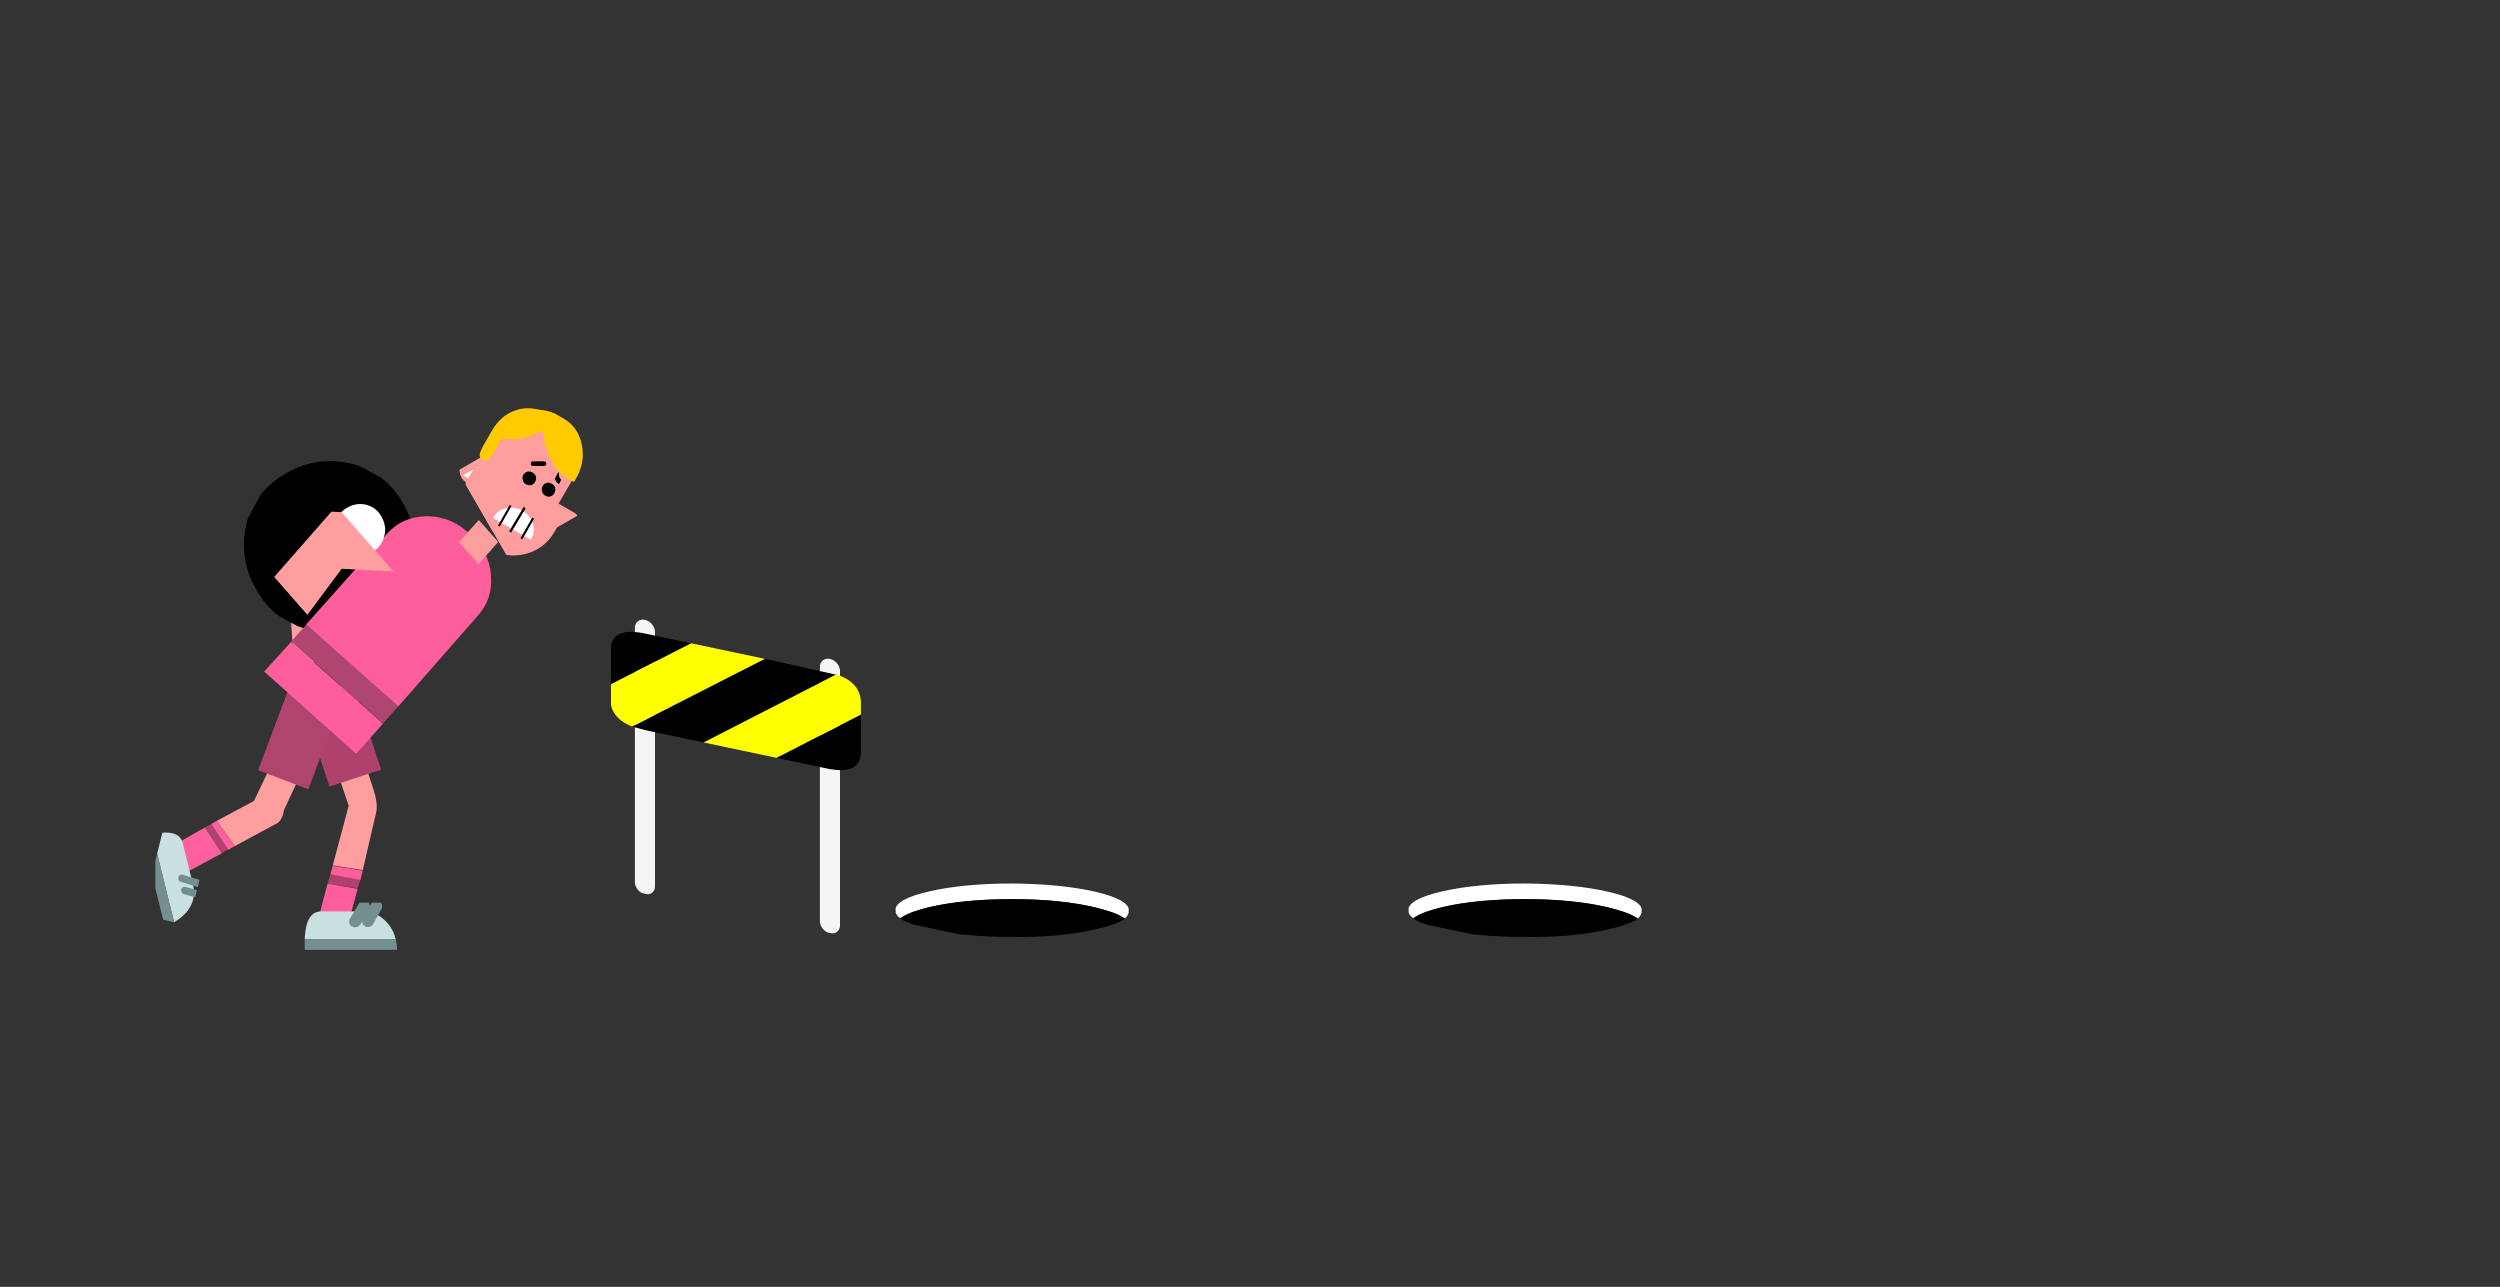 <?xml version="1.0" encoding="utf-8"?>
<!-- Generator: Adobe Illustrator 24.2.3, SVG Export Plug-In . SVG Version: 6.00 Build 0)  -->
<svg version="1.1" id="Capa_1" xmlns="http://www.w3.org/2000/svg" xmlns:xlink="http://www.w3.org/1999/xlink" x="0px" y="0px"
	 viewBox="0 0 532.7 274.2" style="enable-background:new 0 0 532.7 274.2;" xml:space="preserve">
<rect x="0" y="0" width="532.7" height="274.2" fill="#333333" stroke="none"/>
<style type="text/css">
	.st0{fill-rule:evenodd;clip-rule:evenodd;fill:#FE9E9E;}
	.st1{fill-rule:evenodd;clip-rule:evenodd;fill:#FFFFFF;}
	.st2{fill-rule:evenodd;clip-rule:evenodd;}
	.st3{fill:none;stroke:#FE9E9E;stroke-width:12;stroke-linecap:round;stroke-linejoin:round;stroke-miterlimit:3;}
	.st4{fill-rule:evenodd;clip-rule:evenodd;fill:#FF5E9D;}
	.st5{fill-rule:evenodd;clip-rule:evenodd;fill:#AF4670;}
	.st6{fill-rule:evenodd;clip-rule:evenodd;fill:#CBE0E0;}
	.st7{fill-rule:evenodd;clip-rule:evenodd;fill:#748F8F;}
	.st8{fill:none;stroke:#748F8F;stroke-width:2.5;stroke-linecap:round;stroke-miterlimit:3;}
	.st9{fill:none;stroke:#000000;stroke-linecap:round;stroke-linejoin:round;stroke-miterlimit:3;}
	.st10{fill:none;stroke:#F5F5F5;stroke-width:5;stroke-linecap:round;stroke-linejoin:round;stroke-miterlimit:3;}
	.st11{fill-rule:evenodd;clip-rule:evenodd;fill:#FFFF00;}
	.st12{fill:none;stroke:#FEFEFE;stroke-width:12;stroke-linecap:round;stroke-miterlimit:3;}
	.st13{fill:none;stroke:#000000;stroke-width:0.5;stroke-linecap:square;stroke-miterlimit:3;}
	.st14{clip-path:url(#SVGID_2_);}
	.st15{clip-path:url(#SVGID_4_);}
	.st16{clip-path:url(#SVGID_6_);}
	.st17{clip-path:url(#SVGID_8_);}
	.st18{clip-path:url(#SVGID_10_);}
	.st19{clip-path:url(#SVGID_14_);}
	.st20{clip-path:url(#SVGID_16_);}
	.st21{clip-path:url(#SVGID_20_);}
	.st22{clip-path:url(#SVGID_22_);}
	.st23{clip-path:url(#SVGID_26_);}
	.st24{clip-path:url(#SVGID_28_);}
	.st25{clip-path:url(#SVGID_32_);}
	.st26{clip-path:url(#SVGID_34_);}
	.st27{fill-rule:evenodd;clip-rule:evenodd;fill:#AF426D;}
	.st28{clip-path:url(#SVGID_38_);}
	.st29{clip-path:url(#SVGID_40_);}
	.st30{fill:#748F8F;}
	.st31{clip-path:url(#SVGID_42_);}
	.st32{clip-path:url(#SVGID_44_);}
	.st33{fill:#FE9E9E;}
	.st34{fill-rule:evenodd;clip-rule:evenodd;fill:#FF619F;}
	.st35{fill-rule:evenodd;clip-rule:evenodd;fill:#AF446E;}
	.st36{clip-path:url(#SVGID_46_);}
	.st37{clip-path:url(#SVGID_48_);}
	.st38{clip-path:url(#SVGID_50_);}
	.st39{clip-path:url(#SVGID_52_);}
	.st40{clip-path:url(#SVGID_54_);}
	.st41{clip-path:url(#SVGID_56_);}
	.st42{clip-path:url(#SVGID_58_);}
	.st43{clip-path:url(#SVGID_60_);}
	.st44{clip-path:url(#SVGID_62_);}
	.st45{clip-path:url(#SVGID_64_);}
	.st46{clip-path:url(#SVGID_66_);}
	.st47{clip-path:url(#SVGID_68_);}
	.st48{fill:#FEFEFE;}
	.st49{clip-path:url(#SVGID_70_);}
	.st50{clip-path:url(#SVGID_72_);}
	.st51{clip-path:url(#SVGID_74_);}
	.st52{clip-path:url(#SVGID_76_);}
	.st53{clip-path:url(#SVGID_78_);}
	.st54{clip-path:url(#SVGID_80_);}
	.st55{clip-path:url(#SVGID_82_);}
	.st56{clip-path:url(#SVGID_84_);}
	.st57{clip-path:url(#SVGID_86_);}
	.st58{clip-path:url(#SVGID_88_);}
	.st59{clip-path:url(#SVGID_90_);}
	.st60{clip-path:url(#SVGID_92_);}
	.st61{clip-path:url(#SVGID_94_);}
	.st62{clip-path:url(#SVGID_96_);}
	.st63{fill-rule:evenodd;clip-rule:evenodd;fill:#FFCA00;}
</style>
<symbol  id="Símbolo_10" viewBox="-45.7 -74 91.4 148">
	<path class="st0" d="M45.7,31.7v-63.3c0-11.7-4.2-21.7-12.5-30S14.9-74,3.3-74h-6.7c-11.6,0-21.6,4.1-30,12.3
		c-8.2,8.4-12.3,18.4-12.3,30v63.3c0,11.6,4.1,21.6,12.3,30c8.3,8.3,18.3,12.4,30,12.4h6.7c11.6,0,21.6-4.1,29.8-12.3
		C41.4,53.3,45.7,43.3,45.7,31.7z"/>
</symbol>
<symbol  id="Símbolo_21" viewBox="-29 -9 58.1 18">
	<g>
		<path class="st1" d="M28,3.9l-0.5,0.2c-1.4,0.6-3.7,0.9-6.9,1C14.8,5.3,8.1,4.5-0.1,2.8c-8-1.7-14.8-3.8-20.5-6.3
			c-3.1-1.4-5.4-2.7-6.8-3.9l-0.5-0.4c-0.8,0.4-1.2,1-1.2,1.7c0,1.8,2.8,4,8.5,6.5S-8,5,0,6.7c8,1.6,14.8,2.4,20.5,2.3
			S29,7.9,29,6.1C29,5.5,28.7,4.7,28,3.9z"/>
		<path class="st2" d="M-27.8-7.8l0.5,0.4c1.4,1.2,3.7,2.5,6.8,3.9C-14.9-1-8,1.1,0,2.8s14.9,2.4,20.5,2.3c3.2-0.1,5.5-0.4,6.9-1
			L28,3.9l-0.5-0.5C26,2.3,23.8,1,20.5-0.4C14.8-2.9,8.1-5-0.1-6.6c-8-1.7-14.8-2.5-20.5-2.4c-3.1,0.1-5.4,0.4-6.8,0.9L-27.8-7.8z"
			/>
	</g>
</symbol>
<symbol  id="Símbolo_39" viewBox="-7.1 -7.1 14.2 14.2">
	<path class="st2" d="M-5.1-5c-1.4,1.4-2,3-2,5s0.7,3.7,2,5.1c1.4,1.4,3.1,2,5.1,2s3.6-0.7,5-2C6.4,3.7,7.1,2,7.1,0S6.4-3.6,5-5
		S2-7.1,0-7.1S-3.7-6.4-5.1-5z"/>
</symbol>
<symbol  id="Símbolo_4" viewBox="-34.5 -18.4 69 36.8">
	<polyline class="st3" points="-28.5,-9.4 8.9,-12.4 28.5,12.4 	"/>
</symbol>
<symbol  id="Símbolo_5" viewBox="-24.2 -25.3 48.4 50.6">
	<g>
		<g>
			<path class="st4" d="M4.3-15.3L-15.3,2.2L1.9,21.5c2.2,2.5,5,3.7,8.4,3.8c1.2,0,2.3-0.1,3.3-0.4c1.4-0.3,2.7-0.9,3.9-1.7l2-1.5
				l1-1.1c1-1,1.8-2.1,2.4-3.4c0.7-1.4,1.1-2.8,1.2-4.3v-0.2c0.3-3.3-0.6-6.2-2.8-8.6L4.3-15.3z M-18.5-1.5L1.1-18.9l-5.7-6.4
				L-24.2-7.8L-18.5-1.5z"/>
			
				<rect x="-20.1" y="-10.8" transform="matrix(0.747 -0.665 0.665 0.747 3.76 -6.754)" class="st5" width="26.2" height="4.9"/>
		</g>
	</g>
</symbol>
<symbol  id="Símbolo_60" viewBox="-15.5 -8 31 15.9">
	<g>
		<path class="st6" d="M15.1-4.4h-30.5c0.1,1.7,0.3,3.2,0.6,4.6c0.8,3,2.3,4.6,4.5,4.7H4.1c3.2,0,5.9-1.2,8.1-3.7
			C13.6-0.4,14.6-2.3,15.1-4.4z"/>
		<path class="st7" d="M15.1-4.4c0.3-1.1,0.4-2.2,0.4-3.4V-8h-31v0.2v3.4H15.1z"/>
	</g>
	<g>
		<path class="st8" d="M4.4,6.7l-3-5.1 M8.6,6.7L5.7,1.6"/>
	</g>
</symbol>
<symbol  id="Símbolo_63" viewBox="-5.8 -12.8 11.6 25.5">
	<path class="st0" d="M5.8,12.7V-6.9c0-1.6-0.6-3-1.7-4.2S1.6-12.8,0-12.8s-3,0.6-4.1,1.7c-1.2,1.2-1.7,2.6-1.7,4.2v19.6
		C-5.8,12.7,5.8,12.7,5.8,12.7z"/>
</symbol>
<symbol  id="Símbolo_65" viewBox="-1.7 -0.7 3.4 1.4">
	<path class="st9" d="M-1.2-0.2C-0.9,0.1-0.5,0.2,0,0.2c0.4,0,0.8-0.2,1.2-0.4"/>
</symbol>
<symbol  id="Símbolo_66" viewBox="-50.5 -111.2 101 222.4">
	<path class="st0" d="M-3.7,111.2h7.4c12.9,0,23.9-4.6,33-13.7c9.2-9.2,13.8-20.3,13.8-33.2V-64.3c0-12.9-4.6-23.9-13.8-33
		c-9.1-9.3-20.1-13.9-33-13.9h-7.4c-12.9,0-24,4.6-33.2,13.9c-9.1,9.1-13.6,20.1-13.6,33V64.3c0,12.9,4.5,24,13.7,33.2
		C-27.7,106.6-16.6,111.2-3.7,111.2z"/>
</symbol>
<symbol  id="Símbolo_67" viewBox="-31.1 -34.1 62.3 68.2">
	<path class="st10" d="M23.4,31.6v-63.2 M-22.6,31.6v-63.2"/>
	<g>
		<g>
			<path class="st2" d="M25,30.5L-8,6.7h-14.6l-3.2,0.2l33,23.8L25,30.5z M31.1,21.9v-9.2c0-4-2.8-6-8.5-6H10.1L31.1,21.9z
				 M-31.1,16.2v8.5c0,4,2.8,6,8.5,6h11.4L-31.1,16.2z"/>
			<path class="st11" d="M-11.1,30.7H7.2l-33-23.8c-3.6,0.7-5.4,2.6-5.4,5.8v3.5L-11.1,30.7z M10.1,6.7H-8l33,23.9
				c4.1-0.5,6.1-2.5,6.1-5.9v-2.8L10.1,6.7z"/>
		</g>
	</g>
</symbol>
<symbol  id="Símbolo_7" viewBox="-12.4 -31 24.8 62">
	<path class="st12" d="M-5.9,24.8L-6.4,25 M6.4-25v23.5c0,4.6-0.9,8.9-2.6,12.9"/>
</symbol>
<symbol  id="Símbolo_8" viewBox="-50.6 -74 101.2 148">
	<path class="st0" d="M3.7-74h-7.4c-12.9,0-24,4.6-33.2,13.9C-46-51-50.6-40-50.6-27.1v22.4H50.6v-22.4c0-12.9-4.6-23.9-13.8-33
		C27.6-69.4,16.6-74,3.7-74z"/>
	<g>
		<path class="st0" d="M38.1,61.7c8.3-8.3,12.5-18.3,12.5-30V-14c0-11.7-4.2-21.6-12.5-29.8c-8.2-8.4-18.2-12.5-29.8-12.5H1.6
			c-11.6,0-21.6,4.2-30,12.5c-8.2,8.2-12.4,18.1-12.4,29.8v45.7c0,11.6,4.1,21.6,12.4,30C-20,69.9-10,74,1.6,74h6.7
			C19.9,74,29.9,69.9,38.1,61.7z"/>
	</g>
</symbol>
<symbol  id="Símbolo_9" viewBox="-4.4 -3.7 8.7 7.4">
	<path class="st1" d="M-1,3.1C0,3.2,0.9,3,1.8,2.5l0.1-0.1c0.9-0.5,1.5-1.2,1.9-2L4-0.2c0.4-1.1,0.3-2.1-0.2-3.1L3.6-3.7l-8,4.6
		l0.2,0.4C-3.6,2.2-2.7,2.8-1.6,3L-1,3.1z"/>
	<g>
		<path class="st13" d="M-0.8,3.4l-2.3-4 M-0.7-1.9l2.8,4.8 M1.7-3.3l2.3,4"/>
	</g>
</symbol>
<g>
	<g id="Capa_1_3_">
		<g>
			<g>
				<g>
					<defs>
						<rect id="SVGID_1_" x="33.1" width="499.6" height="206.9"/>
					</defs>
					<clipPath id="SVGID_2_">
						<use xlink:href="#SVGID_1_"  style="overflow:visible;"/>
					</clipPath>
					<g class="st14">
						<g>
							<g>
								<defs>
									<rect id="SVGID_3_" x="32.1" y="81.1" width="319.8" height="123.3"/>
								</defs>
								<clipPath id="SVGID_4_">
									<use xlink:href="#SVGID_3_"  style="overflow:visible;"/>
								</clipPath>
								<g class="st15">
									<g>
										<defs>
											<rect id="SVGID_5_" x="31.1" y="82.2" width="319.8" height="123.4"/>
										</defs>
										<clipPath id="SVGID_6_">
											<use xlink:href="#SVGID_5_"  style="overflow:visible;"/>
										</clipPath>
										<g id="XMLID_1_" class="st16">
											<g>
												<g>
													<g>
														<defs>
															
																<rect id="SVGID_7_" x="115.3" y="102.4" transform="matrix(0.499 -0.866 0.866 0.499 -31.554 153.214)" width="3" height="3"/>
														</defs>
														<clipPath id="SVGID_8_">
															<use xlink:href="#SVGID_7_"  style="overflow:visible;"/>
														</clipPath>
														<g transform="matrix(1 2.980232e-08 -2.980232e-08 1 0 -5.960464e-07)" class="st17">
															<g>
																<g>
																	<defs>
																		
																			<rect id="SVGID_9_" x="115.3" y="102.4" transform="matrix(0.866 -0.499 0.499 0.866 -36.302 72.237)" width="3" height="3"/>
																	</defs>
																	<clipPath id="SVGID_10_">
																		<use xlink:href="#SVGID_9_"  style="overflow:visible;"/>
																	</clipPath>
																	<g transform="matrix(1 2.980232e-08 -2.980232e-08 1 0 0)" class="st18">
																		<g>
																			<defs>
																				
																					<rect id="SVGID_11_" x="115.3" y="102.4" transform="matrix(0.499 -0.866 0.866 0.499 -31.546 153.203)" width="3" height="3"/>
																			</defs>
																			<clipPath id="SVGID_12_">
																				<use xlink:href="#SVGID_11_"  style="overflow:visible;"/>
																			</clipPath>
																			
																				<g transform="matrix(1 -2.980232e-08 2.980232e-08 1 -1.525879e-05 -7.629395e-06)" style="clip-path:url(#SVGID_12_);">
																				
																					<use xlink:href="#Símbolo_39"  width="14.2" height="14.2" x="-7.1" y="-7.1" transform="matrix(-0.181 -0.104 0.104 -0.181 116.814 103.903)" style="overflow:visible;"/>
																			</g>
																		</g>
																	</g>
																</g>
															</g>
														</g>
													</g>
												</g>
											</g>
											<g>
												<g>
													<g>
														<defs>
															
																<rect id="SVGID_13_" x="118.2" y="99.8" transform="matrix(0.889 -0.457 0.457 0.889 -33.22 65.523)" width="1.3" height="3.2"/>
														</defs>
														<clipPath id="SVGID_14_">
															<use xlink:href="#SVGID_13_"  style="overflow:visible;"/>
														</clipPath>
														<g transform="matrix(1 0 0 1 0 1.430511e-06)" class="st19">
															<g>
																<g>
																	<defs>
																		
																			<rect id="SVGID_15_" x="117.3" y="100.7" transform="matrix(0.457 -0.889 0.889 0.457 -25.689 160.805)" width="3.2" height="1.4"/>
																	</defs>
																	<clipPath id="SVGID_16_">
																		<use xlink:href="#SVGID_15_"  style="overflow:visible;"/>
																	</clipPath>
																	<g transform="matrix(1 0 0 1 0 -3.814697e-06)" class="st20">
																		<g>
																			<defs>
																				
																					<rect id="SVGID_17_" x="118.2" y="99.9" transform="matrix(0.889 -0.457 0.457 0.889 -33.233 65.538)" width="1.3" height="3.2"/>
																			</defs>
																			<clipPath id="SVGID_18_">
																				<use xlink:href="#SVGID_17_"  style="overflow:visible;"/>
																			</clipPath>
																			<g style="clip-path:url(#SVGID_18_);">
																				
																					<use xlink:href="#Símbolo_65"  width="3.4" height="1.4" x="-1.7" y="-0.7" transform="matrix(-0.424 -0.825 -0.825 0.424 118.861 101.468)" style="overflow:visible;"/>
																			</g>
																		</g>
																	</g>
																</g>
															</g>
														</g>
													</g>
												</g>
											</g>
											<g>
												<g>
													<g>
														<defs>
															<polygon id="SVGID_19_" points="300.1,196.2 349.9,206.7 349.9,191.2 300.1,180.7 															"/>
														</defs>
														<clipPath id="SVGID_20_">
															<use xlink:href="#SVGID_19_"  style="overflow:visible;"/>
														</clipPath>
														<g transform="matrix(1 0 0 1 0 7.629395e-06)" class="st21">
															<g>
																<g>
																	<defs>
																		<polygon id="SVGID_21_" points="300.1,196.3 349.9,206.8 349.9,191.3 300.1,180.8 																		"/>
																	</defs>
																	<clipPath id="SVGID_22_">
																		<use xlink:href="#SVGID_21_"  style="overflow:visible;"/>
																	</clipPath>
																	<g class="st22">
																		<g>
																			<defs>
																				<polygon id="SVGID_23_" points="300,196.4 349.8,206.9 349.8,191.4 300,180.9 																				"/>
																			</defs>
																			<clipPath id="SVGID_24_">
																				<use xlink:href="#SVGID_23_"  style="overflow:visible;"/>
																			</clipPath>
																			<g style="clip-path:url(#SVGID_24_);">
																				
																					<use xlink:href="#Símbolo_21"  width="58.1" height="18" x="-29" y="-9" transform="matrix(0.857 0.181 0 -0.857 325.005 193.994)" style="overflow:visible;"/>
																			</g>
																		</g>
																	</g>
																</g>
															</g>
														</g>
													</g>
												</g>
											</g>
											<g>
												<g>
													<g>
														<defs>
															<polygon id="SVGID_25_" points="190.8,196.2 240.6,206.7 240.6,191.2 190.8,180.7 															"/>
														</defs>
														<clipPath id="SVGID_26_">
															<use xlink:href="#SVGID_25_"  style="overflow:visible;"/>
														</clipPath>
														<g class="st23">
															<g>
																<g>
																	<defs>
																		<polygon id="SVGID_27_" points="190.8,196.3 240.6,206.8 240.6,191.3 190.8,180.8 																		"/>
																	</defs>
																	<clipPath id="SVGID_28_">
																		<use xlink:href="#SVGID_27_"  style="overflow:visible;"/>
																	</clipPath>
																	<g class="st24">
																		<g>
																			<defs>
																				<polygon id="SVGID_29_" points="190.7,196.4 240.5,206.9 240.5,191.4 190.7,180.9 																				"/>
																			</defs>
																			<clipPath id="SVGID_30_">
																				<use xlink:href="#SVGID_29_"  style="overflow:visible;"/>
																			</clipPath>
																			<g transform="matrix(1 0 0 1 0 1.525879e-05)" style="clip-path:url(#SVGID_30_);">
																				
																					<use xlink:href="#Símbolo_21"  width="58.1" height="18" x="-29" y="-9" transform="matrix(0.857 0.181 0 -0.857 215.706 193.994)" style="overflow:visible;"/>
																			</g>
																		</g>
																	</g>
																</g>
															</g>
														</g>
													</g>
												</g>
											</g>
											<g>
												<g>
													<g>
														<defs>
															<polygon id="SVGID_31_" points="130.2,188.9 183.5,200.2 183.5,141.8 130.2,130.5 															"/>
														</defs>
														<clipPath id="SVGID_32_">
															<use xlink:href="#SVGID_31_"  style="overflow:visible;"/>
														</clipPath>
														<g transform="matrix(1 0 0 1 0 -7.629395e-06)" class="st25">
															<g>
																<g>
																	<defs>
																		<polygon id="SVGID_33_" points="130.2,189 183.5,200.2 183.5,141.8 130.2,130.5 																		"/>
																	</defs>
																	<clipPath id="SVGID_34_">
																		<use xlink:href="#SVGID_33_"  style="overflow:visible;"/>
																	</clipPath>
																	<g transform="matrix(1 0 0 1 0 1.907349e-06)" class="st26">
																		<g>
																			<defs>
																				<polygon id="SVGID_35_" points="130.2,189 183.6,200.3 183.6,141.8 130.2,130.5 																				"/>
																			</defs>
																			<clipPath id="SVGID_36_">
																				<use xlink:href="#SVGID_35_"  style="overflow:visible;"/>
																			</clipPath>
																			<g style="clip-path:url(#SVGID_36_);">
																				
																					<use xlink:href="#Símbolo_67"  width="62.3" height="68.2" x="-31.1" y="-34.1" transform="matrix(0.857 0.181 0 -0.857 156.791 165.393)" style="overflow:visible;"/>
																			</g>
																		</g>
																	</g>
																</g>
															</g>
														</g>
													</g>
												</g>
											</g>
											<g>
												<g>
													<g>
														<g id="XMLID_2_">
															<g>
																<g>
																	<g>
																		<g>
																			<path class="st0" d="M77.3,185.4l-6.4-1l3.4-12.7l-7.1-21.1c-0.3-0.8-0.2-1.7,0.1-2.5c0.4-0.8,1-1.3,1.9-1.6
																				c0.8-0.3,1.6-0.2,2.4,0.2c0.8,0.4,1.4,1,1.6,1.8l6.4,19.8c0.6,1.8,0.8,3.4,0.6,4.6L77.3,185.4z"/>
																		</g>
																	</g>
																	<g>
																		<g>
																			<polygon class="st27" points="69.8,188.3 70.4,186.3 76.8,187.4 76.2,189.3 																			"/>
																		</g>
																	</g>
																	<g>
																		<g>
																			<path class="st4" d="M70.4,186.3l0.5-1.8l6.4,1l-0.5,2L70.4,186.3z M69.8,188.3l6.4,1.1l-2.1,7.8
																				c-0.2,0.9-0.7,1.5-1.4,1.9c-0.8,0.5-1.6,0.6-2.5,0.4s-1.5-0.7-1.9-1.5c-0.5-0.8-0.6-1.6-0.4-2.5L69.8,188.3z"/>
																		</g>
																	</g>
																</g>
															</g>
															<g>
																<g>
																	<defs>
																		
																			<rect id="SVGID_37_" x="69.7" y="187.5" transform="matrix(1.889460e-03 -1 1 1.889460e-03 -122.697 271.763)" width="10.1" height="19.7"/>
																	</defs>
																	<clipPath id="SVGID_38_">
																		<use xlink:href="#SVGID_37_"  style="overflow:visible;"/>
																	</clipPath>
																	<g class="st28">
																		<g>
																			<defs>
																				
																					<rect id="SVGID_39_" x="64.9" y="192.3" transform="matrix(1 -1.889463e-03 1.889463e-03 1 -0.373 0.142)" width="19.7" height="10.1"/>
																			</defs>
																			<clipPath id="SVGID_40_">
																				<use xlink:href="#SVGID_39_"  style="overflow:visible;"/>
																			</clipPath>
																			<g class="st29">
																				<g>
																					<g>
																						<path class="st6" d="M84.3,200.1l-19.4,0c0.1-1.1,0.2-2,0.4-2.9c0.5-1.9,1.5-2.9,2.9-3l9.1,0
																							c2,0,3.7,0.8,5.1,2.3C83.4,197.6,84,198.8,84.3,200.1z"/>
																					</g>
																					<g>
																						<path class="st7" d="M84.3,200.1c0.2,0.7,0.3,1.4,0.3,2.2l0,0.1l-19.7,0l0-0.1l0-2.2L84.3,200.1z"/>
																					</g>
																				</g>
																				<g>
																					<g>
																						<path class="st30" d="M75.6,197.6c-0.2,0-0.4-0.1-0.6-0.2c-0.6-0.3-0.8-1.1-0.4-1.7l1.9-3.2
																							c0.3-0.6,1.1-0.8,1.7-0.4c0.4,0.2,0.6,0.6,0.6,1l0.3-0.6c0.3-0.6,1.1-0.8,1.7-0.5c0.6,0.3,0.8,1.1,0.5,1.7
																							l-1.8,3.2c-0.3,0.6-1.1,0.8-1.7,0.5c-0.4-0.2-0.7-0.7-0.6-1.1l-0.4,0.7C76.5,197.4,76.1,197.6,75.6,197.6z"/>
																					</g>
																				</g>
																			</g>
																		</g>
																	</g>
																</g>
															</g>
															<g>
																<g>
																	<g>
																		<polygon class="st27" points="70.2,167.6 64.1,149 75.1,145.4 81.2,164 																		"/>
																	</g>
																</g>
															</g>
															<g>
																<g>
																	<defs>
																		
																			<rect id="SVGID_41_" x="62" y="122.1" transform="matrix(0.998 -7.020929e-02 7.020929e-02 0.998 -9.069 5.987)" width="37.2" height="19.9"/>
																	</defs>
																	<clipPath id="SVGID_42_">
																		<use xlink:href="#SVGID_41_"  style="overflow:visible;"/>
																	</clipPath>
																	<g transform="matrix(1 7.450581e-09 -7.450581e-09 1 0 1.907349e-06)" class="st31">
																		<g>
																			<defs>
																				
																					<rect id="SVGID_43_" x="70.6" y="113.4" transform="matrix(7.020702e-02 -0.998 0.998 7.020702e-02 -56.796 203.156)" width="19.9" height="37.2"/>
																			</defs>
																			<clipPath id="SVGID_44_">
																				<use xlink:href="#SVGID_43_"  style="overflow:visible;"/>
																			</clipPath>
																			<g class="st32">
																				<g>
																					<path class="st33" d="M84.9,145c-0.3,0-0.6,0-0.9-0.1l-20-3c-3.3-0.5-5.5-3.6-5-6.8c0.5-3.3,3.6-5.5,6.8-5
																						l16.9,2.6l9.3-10.2c2.2-2.4,6-2.6,8.5-0.4c2.4,2.2,2.6,6,0.4,8.5l-11.5,12.6C88.2,144.3,86.6,145,84.9,145z"/>
																				</g>
																			</g>
																		</g>
																	</g>
																</g>
															</g>
															<g>
																<g>
																	<g>
																		<path class="st0" d="M64,150c0.4-0.8,1-1.4,1.9-1.7c0.8-0.3,1.6-0.3,2.4,0.1c0.8,0.4,1.4,1,1.6,1.8
																			c0.3,0.8,0.3,1.6-0.1,2.5l-9.9,21.2l-7.1-0.5L64,150z"/>
																	</g>
																</g>
																<g>
																	<g>
																		<g>
																			<g>
																				<path class="st0" d="M50,180.3l-3.8-5.4l11.6-6.2l1.8,1.9c0.4,0.5,0.6,1.1,0.8,1.8c0.1,0.7-0.1,1.3-0.4,1.9
																					c-0.3,0.6-0.7,1.1-1.3,1.3L50,180.3z"/>
																			</g>
																		</g>
																		<g>
																			<g>
																				<path class="st34" d="M45,175.6l1.2-0.7l3.8,5.4l-1.4,0.8L45,175.6z M43.7,176.3l3.6,5.5l-7.6,4.1
																					c-0.8,0.4-1.6,0.5-2.4,0.2c-0.9-0.2-1.5-0.8-1.9-1.6s-0.5-1.6-0.2-2.4c0.2-0.8,0.8-1.5,1.6-1.9L43.7,176.3z"/>
																			</g>
																		</g>
																		<g>
																			<g>
																				<polygon class="st35" points="47.2,181.8 43.7,176.3 45,175.6 48.6,181 																				"/>
																			</g>
																		</g>
																	</g>
																</g>
															</g>
															<g>
																<g>
																	<defs>
																		
																			<rect id="SVGID_45_" x="27.7" y="181.4" transform="matrix(0.241 -0.971 0.971 0.241 -152.543 178.016)" width="19.6" height="10.1"/>
																	</defs>
																	<clipPath id="SVGID_46_">
																		<use xlink:href="#SVGID_45_"  style="overflow:visible;"/>
																	</clipPath>
																	<g transform="matrix(1 1.490116e-08 0 1 0 0)" class="st36">
																		<g>
																			<defs>
																				
																					<rect id="SVGID_47_" x="32.5" y="176.7" transform="matrix(0.971 -0.241 0.241 0.971 -43.777 14.503)" width="10.1" height="19.7"/>
																			</defs>
																			<clipPath id="SVGID_48_">
																				<use xlink:href="#SVGID_47_"  style="overflow:visible;"/>
																			</clipPath>
																			<g class="st37">
																				<g>
																					<g>
																						<g>
																							<path class="st6" d="M37.1,196.5l-4.7-18.8c1.1-0.2,2-0.3,2.9-0.3c2,0,3.2,0.7,3.6,2.1l2.2,8.9
																								c0.5,2,0.2,3.8-1,5.5C39.4,194.9,38.3,195.8,37.1,196.5z"/>
																						</g>
																					</g>
																					<g>
																						<g>
																							<path class="st7" d="M37.1,196.5c-0.6,0.4-1.3,0.6-2,0.8l-0.1,0l-4.7-19.1l0.1,0l2.1-0.5L37.1,196.5z"/>
																						</g>
																					</g>
																				</g>
																				<g>
																					<g>
																						<g>
																							<g>
																								<path class="st30" d="M38.6,189.9c0-0.1,0-0.3,0-0.4c0.1-0.4,0.6-0.7,1-0.5l3.6,1c0.4,0.1,0.7,0.6,0.5,1
																									c-0.1,0.4-0.6,0.7-1,0.5l-3.6-1C38.9,190.4,38.7,190.2,38.6,189.9z M38,187.3c0-0.1,0-0.3,0-0.4
																									c0.1-0.4,0.6-0.7,1-0.5l3.6,1.1c0.4,0.1,0.7,0.6,0.5,1c-0.1,0.4-0.6,0.7-1,0.5l-3.6-1.1
																									C38.2,187.8,38,187.6,38,187.3z"/>
																							</g>
																						</g>
																					</g>
																				</g>
																			</g>
																		</g>
																	</g>
																</g>
															</g>
															<g>
																<g>
																	<g>
																		<g>
																			<polygon class="st35" points="65.7,168.2 55,164.1 63.5,141.5 72.6,149.8 																			"/>
																		</g>
																	</g>
																</g>
															</g>
															<g>
																<g>
																	<defs>
																		
																			<rect id="SVGID_49_" x="52" y="98.3" transform="matrix(0.477 -0.879 0.879 0.477 -65.624 122.574)" width="36.3" height="36.3"/>
																	</defs>
																	<clipPath id="SVGID_50_">
																		<use xlink:href="#SVGID_49_"  style="overflow:visible;"/>
																	</clipPath>
																	<g transform="matrix(1 2.980232e-08 -2.980232e-08 1 0 7.629395e-06)" class="st38">
																		<g>
																			<defs>
																				
																					<rect id="SVGID_51_" x="52.1" y="98.2" transform="matrix(0.879 -0.477 0.477 0.879 -47.01 47.584)" width="36.3" height="36.3"/>
																			</defs>
																			<clipPath id="SVGID_52_">
																				<use xlink:href="#SVGID_51_"  style="overflow:visible;"/>
																			</clipPath>
																			<g class="st39">
																				<g>
																					<g>
																						<path class="st2" d="M64.9,133.9c-4.9-1.4-8.2-4.3-10.6-8.8c-2.4-4.5-2.9-9.2-1.7-13.9
																							c1.4-4.9,4.5-8.3,9-10.7c4.5-2.4,9-2.8,13.7-1.6c4.9,1.4,8.5,4.4,10.9,8.9c2.4,4.5,2.8,9,1.4,13.8
																							c-1.4,4.9-4.2,8.4-8.7,10.8S69.7,135.3,64.9,133.9z"/>
																					</g>
																				</g>
																			</g>
																		</g>
																	</g>
																</g>
															</g>
															<g>
																<g>
																	<defs>
																		<rect id="SVGID_53_" x="56.3" y="110" width="48.5" height="50.5"/>
																	</defs>
																	<clipPath id="SVGID_54_">
																		<use xlink:href="#SVGID_53_"  style="overflow:visible;"/>
																	</clipPath>
																	<g class="st40">
																		<g>
																			<defs>
																				<rect id="SVGID_55_" x="56.3" y="110" width="48.5" height="50.6"/>
																			</defs>
																			<clipPath id="SVGID_56_">
																				<use xlink:href="#SVGID_55_"  style="overflow:visible;"/>
																			</clipPath>
																			<g class="st41">
																				<g>
																					<g>
																						<g>
																							<g>
																								<path class="st4" d="M84.8,150.6l-19.6-17.5l17.2-19.3c2.2-2.5,5-3.7,8.4-3.8c1.2,0,2.3,0.1,3.3,0.4
																									c1.4,0.3,2.7,0.9,3.9,1.7l2,1.5l1,1.1c1,1,1.8,2.1,2.4,3.4c0.7,1.4,1.1,2.8,1.2,4.3v0.2
																									c0.3,3.3-0.6,6.2-2.8,8.6L84.8,150.6z M62,136.8l19.6,17.4l-5.7,6.4l-19.6-17.5L62,136.8z"/>
																							</g>
																						</g>
																						<g>
																							<g>
																								
																									<rect x="71" y="130.5" transform="matrix(0.665 -0.747 0.747 0.665 -82.66 102.973)" class="st5" width="4.9" height="26.2"/>
																							</g>
																						</g>
																					</g>
																				</g>
																			</g>
																		</g>
																	</g>
																</g>
															</g>
															<g>
																<g>
																	<defs>
																		
																			<rect id="SVGID_57_" x="98.8" y="108.7" transform="matrix(0.747 -0.665 0.665 0.747 -51.01 96.998)" width="6.3" height="13.7"/>
																	</defs>
																	<clipPath id="SVGID_58_">
																		<use xlink:href="#SVGID_57_"  style="overflow:visible;"/>
																	</clipPath>
																	<g transform="matrix(1 2.980232e-08 -2.980232e-08 1 0 0)" class="st42">
																		<g>
																			<defs>
																				
																					<rect id="SVGID_59_" x="95.1" y="112.4" transform="matrix(0.665 -0.747 0.747 0.665 -52.132 114.899)" width="13.8" height="6.3"/>
																			</defs>
																			<clipPath id="SVGID_60_">
																				<use xlink:href="#SVGID_59_"  style="overflow:visible;"/>
																			</clipPath>
																			<g class="st43">
																				<g>
																					<g>
																						<path class="st0" d="M108.8,112.5l-7,7.9c-0.6,0.6-1.3,1-2.2,1.1s-1.6-0.3-2.2-0.8s-1-1.3-1-2.2
																							c-0.1-0.9,0.2-1.7,0.8-2.3l7-7.9C104.2,108.3,108.8,112.5,108.8,112.5z"/>
																					</g>
																				</g>
																			</g>
																		</g>
																	</g>
																</g>
															</g>
															<g>
																<g>
																	<defs>
																		
																			<rect id="SVGID_61_" x="97.6" y="97.4" transform="matrix(0.866 -0.5 0.5 0.866 -36.677 65.319)" width="11.8" height="7.3"/>
																	</defs>
																	<clipPath id="SVGID_62_">
																		<use xlink:href="#SVGID_61_"  style="overflow:visible;"/>
																	</clipPath>
																	<g transform="matrix(1 -2.980232e-08 2.980232e-08 1 0 6.675720e-06)" class="st44">
																		<g>
																			<defs>
																				
																					<rect id="SVGID_63_" x="99.9" y="95.1" transform="matrix(0.5 -0.866 0.866 0.5 -35.729 140.205)" width="7.3" height="11.8"/>
																			</defs>
																			<clipPath id="SVGID_64_">
																				<use xlink:href="#SVGID_63_"  style="overflow:visible;"/>
																			</clipPath>
																			<g class="st45">
																				<g>
																					<g>
																						<path class="st0" d="M98,100.9c-0.2-0.9-0.1-1.7,0.3-2.5l0.3-0.5c0.5-0.8,1.1-1.3,2.1-1.6
																							c0.9-0.2,1.8-0.1,2.6,0.3l4.4,2.5c0.8,0.5,1.3,1.1,1.6,2c0.2,0.9,0.1,1.8-0.3,2.6l-0.3,0.5
																							c-0.5,0.8-1.1,1.3-2,1.6c-0.9,0.2-1.8,0.1-2.6-0.3l-4.4-2.5C98.7,102.5,98.2,101.8,98,100.9z"/>
																					</g>
																				</g>
																			</g>
																		</g>
																	</g>
																</g>
															</g>
															<g>
																<g>
																	<defs>
																		
																			<rect id="SVGID_65_" x="98.2" y="100.3" transform="matrix(0.866 -0.5 0.5 0.866 -37.176 63.922)" width="4.9" height="2"/>
																	</defs>
																	<clipPath id="SVGID_66_">
																		<use xlink:href="#SVGID_65_"  style="overflow:visible;"/>
																	</clipPath>
																	<g transform="matrix(1 -2.980232e-08 2.980232e-08 1 -1.525879e-05 3.814697e-06)" class="st46">
																		<g>
																			<defs>
																				
																					<rect id="SVGID_67_" x="99.7" y="98.8" transform="matrix(0.5 -0.866 0.866 0.5 -37.356 137.864)" width="2" height="4.9"/>
																			</defs>
																			<clipPath id="SVGID_68_">
																				<use xlink:href="#SVGID_67_"  style="overflow:visible;"/>
																			</clipPath>
																			<g class="st47">
																				<g>
																					<g>
																						<path class="st48" d="M102.2,108.7c-1,0-2-0.3-3-0.8l-1.6-0.9c-1-0.6-1.9-1.4-2.6-2.3
																							c-0.4-0.6-0.7-1.2-0.9-1.8c-0.7-1.1-1-2.5-0.8-3.9c0.5-3.3,3.6-5.6,6.8-5.1c2,0.3,3.7,1.6,4.5,3.3l0.6,0.3
																							c2.9,1.7,3.9,5.3,2.2,8.2C106.3,107.7,104.3,108.7,102.2,108.7z"/>
																					</g>
																				</g>
																			</g>
																		</g>
																	</g>
																</g>
															</g>
															<g>
																<g>
																	<defs>
																		
																			<rect id="SVGID_69_" x="100.7" y="87.2" transform="matrix(0.866 -0.5 0.5 0.866 -36.524 69.511)" width="21.6" height="31.6"/>
																	</defs>
																	<clipPath id="SVGID_70_">
																		<use xlink:href="#SVGID_69_"  style="overflow:visible;"/>
																	</clipPath>
																	<g transform="matrix(1 0 0 1 0 -2.622604e-06)" class="st49">
																		<g>
																			<defs>
																				
																					<rect id="SVGID_71_" x="95.8" y="92.2" transform="matrix(0.5 -0.866 0.866 0.5 -33.376 148.173)" width="31.6" height="21.6"/>
																			</defs>
																			<clipPath id="SVGID_72_">
																				<use xlink:href="#SVGID_71_"  style="overflow:visible;"/>
																			</clipPath>
																			<g class="st50">
																				<g>
																					<g>
																						<path class="st0" d="M98.4,110.2c-0.7-2.7-0.4-5.2,1-7.6l2.4-4.1l18.7,10.8l-2.4,4.1c-1.4,2.4-3.4,3.9-6,4.6
																							c-2.7,0.7-5.2,0.4-7.6-1l-1.4-0.8C100.6,114.9,99.1,112.9,98.4,110.2z"/>
																					</g>
																				</g>
																				<g>
																					<g>
																						<g>
																							<path class="st0" d="M117.9,88.4l1.2,0.7c2.1,1.2,3.6,3.1,4.2,5.5c0.6,2.4,0.3,4.7-0.9,6.9l-4.9,8.4
																								c-1.2,2.2-3.1,3.5-5.5,4.2c-2.4,0.6-4.7,0.3-6.9-0.9l-1.2-0.7c-2.1-1.2-3.6-3.1-4.2-5.5
																								c-0.7-2.4-0.4-4.7,0.9-6.8l4.9-8.4c1.2-2.2,3.1-3.6,5.5-4.2C113.5,86.9,115.8,87.2,117.9,88.4z"/>
																						</g>
																					</g>
																				</g>
																			</g>
																		</g>
																	</g>
																</g>
															</g>
															<g>
																<g>
																	<defs>
																		<rect id="SVGID_73_" x="105.1" y="107.5" width="8.7" height="7.5"/>
																	</defs>
																	<clipPath id="SVGID_74_">
																		<use xlink:href="#SVGID_73_"  style="overflow:visible;"/>
																	</clipPath>
																	<g class="st51">
																		<g>
																			<defs>
																				<rect id="SVGID_75_" x="105.1" y="107.5" width="8.7" height="7.5"/>
																			</defs>
																			<clipPath id="SVGID_76_">
																				<use xlink:href="#SVGID_75_"  style="overflow:visible;"/>
																			</clipPath>
																			<g class="st52">
																				<g>
																					<g>
																						<path class="st1" d="M108.5,108.2c1-0.1,1.9,0.1,2.8,0.6l0.1,0.1c0.9,0.5,1.5,1.2,1.9,2l0.2,0.6
																							c0.4,1.1,0.3,2.1-0.2,3.1l-0.2,0.4l-8-4.6l0.2-0.4c0.6-0.9,1.5-1.5,2.6-1.7L108.5,108.2z"/>
																					</g>
																				</g>
																				<g>
																					<g>
																						<g>
																							<path d="M111.3,114.9l-0.4-0.2l2.5-4.4l0.4,0.2L111.3,114.9z M108.9,113.5l-0.4-0.3l3.1-5.2l0.4,0.3
																								L108.9,113.5z M106.5,112.2l-0.4-0.2l2.5-4.4l0.4,0.2L106.5,112.2z"/>
																						</g>
																					</g>
																				</g>
																			</g>
																		</g>
																	</g>
																</g>
															</g>
															<g>
																<g>
																	<defs>
																		
																			<rect id="SVGID_77_" x="111.3" y="100.4" transform="matrix(0.866 -0.499 0.499 0.866 -35.82 69.981)" width="3" height="3"/>
																	</defs>
																	<clipPath id="SVGID_78_">
																		<use xlink:href="#SVGID_77_"  style="overflow:visible;"/>
																	</clipPath>
																	<g transform="matrix(1 2.980232e-08 -2.980232e-08 1 0 4.291534e-06)" class="st53">
																		<g>
																			<defs>
																				
																					<rect id="SVGID_79_" x="111.3" y="100.4" transform="matrix(0.499 -0.866 0.866 0.499 -31.797 148.742)" width="3" height="3"/>
																			</defs>
																			<clipPath id="SVGID_80_">
																				<use xlink:href="#SVGID_79_"  style="overflow:visible;"/>
																			</clipPath>
																			<g class="st54">
																				<g>
																					<g>
																						<path class="st2" d="M112.1,103.2c-0.4-0.2-0.6-0.5-0.7-0.9s-0.1-0.8,0.1-1.1c0.2-0.4,0.5-0.6,0.9-0.7
																							c0.4-0.1,0.8,0,1.1,0.2c0.4,0.2,0.6,0.5,0.7,0.9c0.1,0.4,0,0.8-0.2,1.1c-0.2,0.4-0.5,0.6-0.9,0.7
																							C112.8,103.4,112.4,103.4,112.1,103.2z"/>
																					</g>
																				</g>
																			</g>
																		</g>
																	</g>
																</g>
															</g>
															<g>
																<g>
																	<g>
																		<g>
																			<path d="M115.9,99.3h-2.3c-0.3,0-0.5-0.2-0.5-0.5s0.2-0.5,0.5-0.5h2.3c0.3,0,0.5,0.2,0.5,0.5
																				S116.2,99.3,115.9,99.3z"/>
																		</g>
																	</g>
																</g>
															</g>
															<g>
																<g>
																	<defs>
																		
																			<rect id="SVGID_81_" x="115.5" y="102.8" transform="matrix(0.866 -0.499 0.499 0.866 -36.477 72.375)" width="3" height="3"/>
																	</defs>
																	<clipPath id="SVGID_82_">
																		<use xlink:href="#SVGID_81_"  style="overflow:visible;"/>
																	</clipPath>
																	<g transform="matrix(1 2.980232e-08 -2.980232e-08 1 0 -5.960464e-07)" class="st55">
																		<g>
																			<defs>
																				
																					<rect id="SVGID_83_" x="115.4" y="102.9" transform="matrix(0.499 -0.866 0.866 0.499 -31.868 153.519)" width="3" height="3"/>
																			</defs>
																			<clipPath id="SVGID_84_">
																				<use xlink:href="#SVGID_83_"  style="overflow:visible;"/>
																			</clipPath>
																			<g class="st56">
																				<g>
																					<g>
																						<path class="st2" d="M116.2,105.6c-0.4-0.2-0.6-0.5-0.7-0.9c-0.1-0.4-0.1-0.8,0.1-1.1
																							c0.2-0.4,0.5-0.6,0.9-0.7c0.4-0.1,0.8,0,1.1,0.2c0.4,0.2,0.6,0.5,0.7,0.9c0.1,0.4,0,0.8-0.2,1.1
																							c-0.2,0.4-0.5,0.6-0.9,0.7C116.9,105.9,116.5,105.8,116.2,105.6z"/>
																					</g>
																				</g>
																			</g>
																		</g>
																	</g>
																</g>
															</g>
															<g>
																<g>
																	<defs>
																		
																			<rect id="SVGID_85_" x="117.4" y="101.3" transform="matrix(0.457 -0.889 0.889 0.457 -26.032 161.172)" width="3.2" height="1.3"/>
																	</defs>
																	<clipPath id="SVGID_86_">
																		<use xlink:href="#SVGID_85_"  style="overflow:visible;"/>
																	</clipPath>
																	<g transform="matrix(1 0 0 1 0 1.430511e-06)" class="st57">
																		<g>
																			<defs>
																				
																					<rect id="SVGID_87_" x="118.2" y="100.3" transform="matrix(0.889 -0.457 0.457 0.889 -33.435 65.621)" width="1.4" height="3.2"/>
																			</defs>
																			<clipPath id="SVGID_88_">
																				<use xlink:href="#SVGID_87_"  style="overflow:visible;"/>
																			</clipPath>
																			<g class="st58">
																				<g>
																					<g>
																						<path d="M119.6,103.3c-0.1,0-0.1,0-0.2,0c-0.6-0.2-0.9-0.7-1.1-1.1c-0.2-0.4-0.2-0.9-0.2-1.4
																							c0-0.3,0.2-0.5,0.5-0.5c0.3,0,0.5,0.2,0.5,0.5c0,0.4,0,0.7,0.1,0.9c0.2,0.4,0.4,0.5,0.5,0.6
																							c0.3,0.1,0.4,0.4,0.3,0.6C120.1,103.2,119.9,103.3,119.6,103.3z"/>
																					</g>
																				</g>
																			</g>
																		</g>
																	</g>
																</g>
															</g>
															<g>
																<g>
																	<defs>
																		
																			<rect id="SVGID_89_" x="113.1" y="107.3" transform="matrix(0.866 -0.499 0.499 0.866 -38.979 73.817)" width="10.7" height="4.9"/>
																	</defs>
																	<clipPath id="SVGID_90_">
																		<use xlink:href="#SVGID_89_"  style="overflow:visible;"/>
																	</clipPath>
																	<g transform="matrix(1 0 0 1 0 -1.668930e-06)" class="st59">
																		<g>
																			<defs>
																				
																					<rect id="SVGID_91_" x="116" y="104.4" transform="matrix(0.499 -0.866 0.866 0.499 -35.811 157.527)" width="4.9" height="10.7"/>
																			</defs>
																			<clipPath id="SVGID_92_">
																				<use xlink:href="#SVGID_91_"  style="overflow:visible;"/>
																			</clipPath>
																			<g class="st60">
																				<g>
																					<g>
																						<path class="st0" d="M115.2,105.9c0.6-0.2,1.2-0.1,1.7,0.2l5.4,3.1c0.5,0.3,0.9,0.8,1.1,1.4
																							c0.2,0.6,0.1,1.2-0.2,1.7l-0.2,0.3c-0.3,0.5-0.8,0.9-1.4,1c-0.6,0.2-1.2,0.1-1.7-0.2l-5.4-3.1
																							c-0.5-0.3-0.9-0.8-1.1-1.4c-0.2-0.6-0.1-1.2,0.2-1.7l0.2-0.3C114.2,106.4,114.6,106,115.2,105.9z"/>
																					</g>
																				</g>
																			</g>
																		</g>
																	</g>
																</g>
															</g>
															<g>
																<g>
																	<g>
																		<g>
																			<path class="st1" d="M79.2,117.7c-1.3,0.7-2.7,0.9-4.1,0.4s-2.5-1.3-3.2-2.6c-0.7-1.3-0.9-2.7-0.4-4.2
																				c0.4-1.4,1.3-2.5,2.6-3.2c1.3-0.7,2.7-0.9,4.1-0.5c1.4,0.4,2.5,1.3,3.2,2.7s0.9,2.7,0.4,4.2
																				C81.4,115.9,80.5,117,79.2,117.7z"/>
																		</g>
																	</g>
																</g>
															</g>
															<g>
																<g>
																	<defs>
																		
																			<rect id="SVGID_93_" x="61.8" y="104.3" transform="matrix(0.752 -0.659 0.659 0.752 -63.258 77.842)" width="19.9" height="37.2"/>
																	</defs>
																	<clipPath id="SVGID_94_">
																		<use xlink:href="#SVGID_93_"  style="overflow:visible;"/>
																	</clipPath>
																	<g transform="matrix(1 -2.980232e-08 2.980232e-08 1 -1.525879e-05 0)" class="st61">
																		<g>
																			<defs>
																				
																					<rect id="SVGID_95_" x="53.1" y="113" transform="matrix(0.659 -0.752 0.752 0.659 -68.034 95.81)" width="37.2" height="19.9"/>
																			</defs>
																			<clipPath id="SVGID_96_">
																				<use xlink:href="#SVGID_95_"  style="overflow:visible;"/>
																			</clipPath>
																			<g class="st62">
																				<g>
																					<g>
																						<path class="st33" d="M57.8,137.2c-1.2,0-2.5-0.4-3.6-1.2c-2.7-2-3.2-5.7-1.2-8.4l12.1-16.2
																							c1.2-1.6,3.1-2.5,5.1-2.4l17,0.9c3.3,0.2,5.9,3,5.7,6.3c-0.2,3.3-3,5.8-6.3,5.7l-13.8-0.7l-10.2,13.7
																							C61.4,136.4,59.6,137.2,57.8,137.2z"/>
																					</g>
																				</g>
																			</g>
																		</g>
																	</g>
																</g>
															</g>
															<g>
																<g>
																	<g>
																		<g>
																			<g>
																				<path class="st63" d="M118.9,88.5l1.2,0.7c2.1,1.2,3.4,3.1,3.9,5.7c0.5,2.5,0,5-1.4,7.3l-0.3,0.5
																					c-3.7-1.7-5.9-5.2-6.6-10.6c-0.2-0.1-0.3-0.1-0.5-0.2c-3,1.6-5.7,2.1-8.1,1.5c-0.5,0.5-0.9,1.2-1.2,1.9
																					l-0.7,1.2c-0.5,0.9-0.9,1.4-1.4,1.6c-0.4,0.1-0.8,0.1-1.1-0.3c-0.5-0.3-0.6-0.7-0.4-1.4
																					c0.1-0.3,0.3-0.7,0.6-1.3l1.9-3.3c1.2-2.1,2.8-3.5,4.6-4.2c1.7-0.7,3.5-0.8,5.4-0.3
																					C116.2,87.4,117.6,87.7,118.9,88.5z"/>
																			</g>
																		</g>
																	</g>
																</g>
															</g>
														</g>
													</g>
												</g>
											</g>
										</g>
									</g>
								</g>
							</g>
						</g>
					</g>
				</g>
			</g>
		</g>
	</g>
</g>
</svg>
